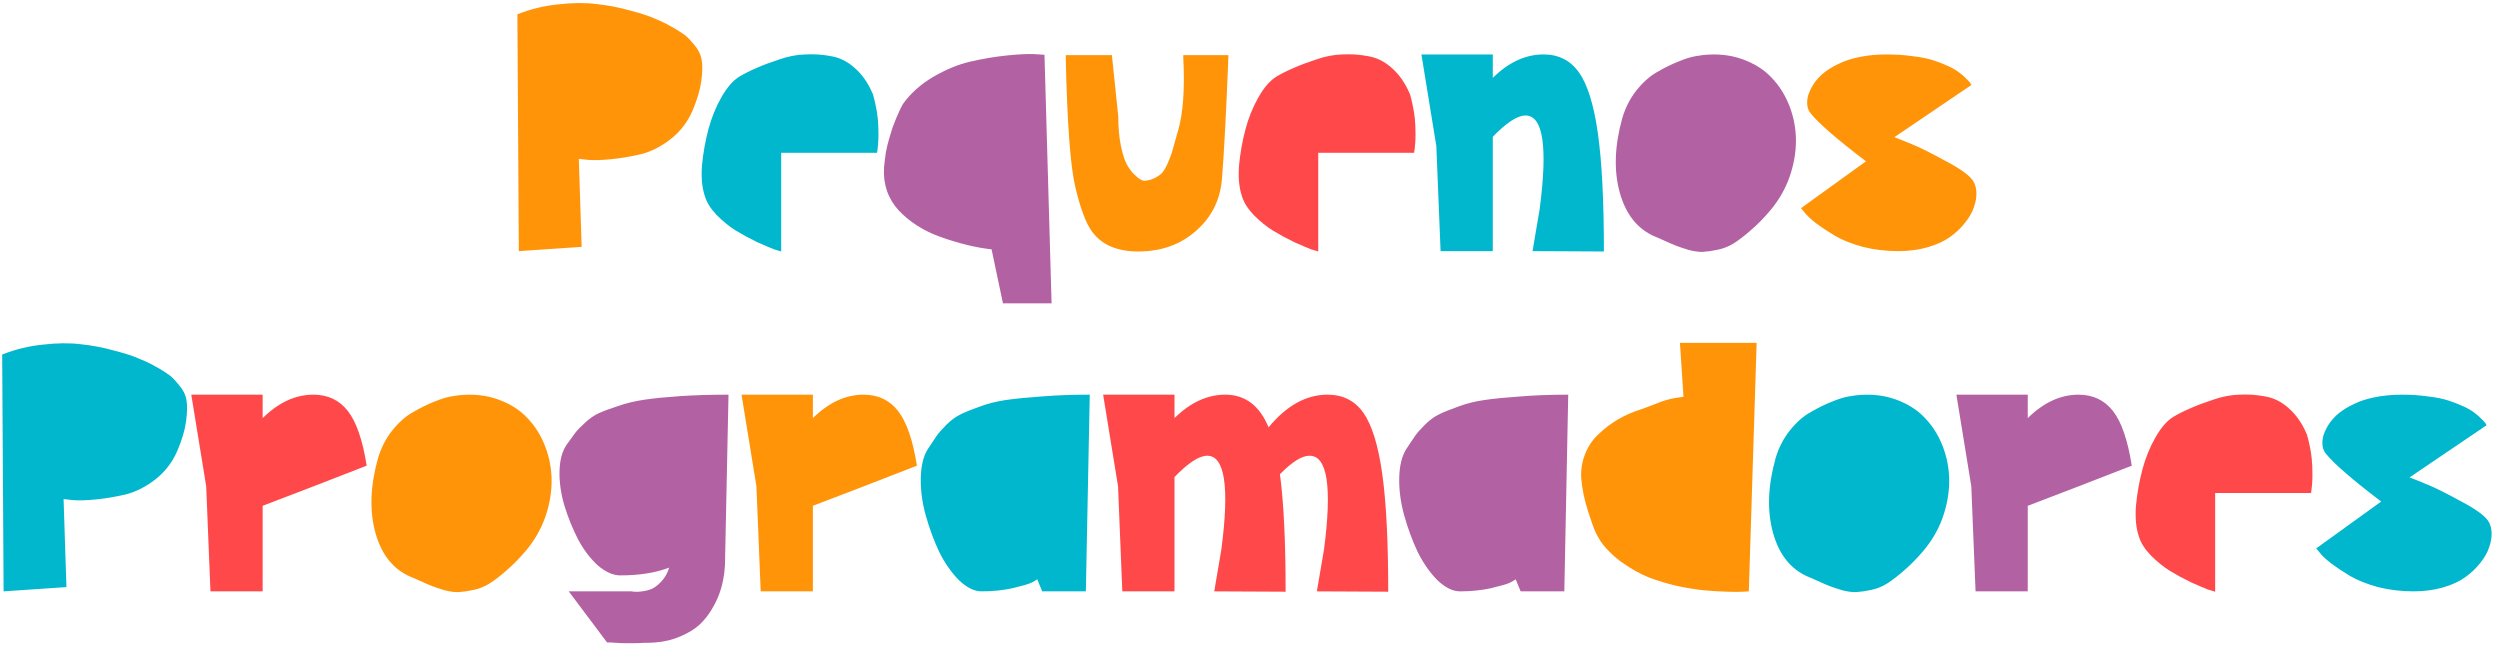 <svg width="169" height="44" viewBox="0 0 169 44" fill="none" xmlns="http://www.w3.org/2000/svg">
<path d="M39.32 16.688L35.072 16.976L34.976 0.968C35.856 0.616 36.776 0.392 37.736 0.296C38.696 0.184 39.552 0.176 40.304 0.272C41.072 0.352 41.824 0.496 42.56 0.704C43.312 0.896 43.896 1.088 44.312 1.28C44.744 1.456 45.104 1.632 45.392 1.808C45.424 1.824 45.472 1.848 45.536 1.88C45.856 2.072 46.104 2.232 46.28 2.36C46.456 2.488 46.672 2.712 46.928 3.032C47.2 3.336 47.368 3.672 47.432 4.04C47.496 4.392 47.488 4.872 47.408 5.48C47.328 6.072 47.128 6.744 46.808 7.496C46.472 8.264 45.976 8.904 45.32 9.416C44.68 9.912 44.016 10.248 43.328 10.424C42.64 10.584 41.976 10.696 41.336 10.76C40.696 10.824 40.168 10.84 39.752 10.808L39.128 10.736L39.32 16.688ZM79.989 3.728H83.037V3.896C82.893 7.56 82.749 10.288 82.605 12.08C82.493 13.488 81.925 14.648 80.901 15.56C79.845 16.52 78.525 17 76.941 17C75.517 17 74.477 16.552 73.821 15.656C73.421 15.112 73.053 14.144 72.717 12.752L72.693 12.656C72.357 11.248 72.141 8.328 72.045 3.896V3.728H75.165L75.597 7.904C75.597 8.624 75.653 9.264 75.765 9.824C75.877 10.368 76.005 10.784 76.149 11.072C76.293 11.344 76.461 11.576 76.653 11.768C76.845 11.96 76.989 12.08 77.085 12.128C77.181 12.176 77.261 12.208 77.325 12.224C77.581 12.208 77.813 12.152 78.021 12.056C78.245 11.944 78.421 11.824 78.549 11.696C78.677 11.552 78.805 11.336 78.933 11.048C79.061 10.744 79.157 10.496 79.221 10.304C79.285 10.096 79.373 9.784 79.485 9.368C79.549 9.144 79.597 8.976 79.629 8.864C79.981 7.664 80.101 6.008 79.989 3.896V3.728ZM133.364 12.2C133.508 12.408 133.588 12.672 133.604 12.992C133.62 13.312 133.564 13.648 133.436 14C133.324 14.352 133.124 14.704 132.836 15.056C132.564 15.408 132.228 15.728 131.828 16.016C131.428 16.304 130.924 16.536 130.316 16.712C129.708 16.888 129.044 16.976 128.324 16.976C127.492 16.976 126.692 16.88 125.924 16.688C125.172 16.48 124.548 16.232 124.052 15.944C123.572 15.656 123.148 15.376 122.78 15.104C122.412 14.816 122.148 14.568 121.988 14.36L121.748 14.072L126.14 10.904C124.204 9.432 122.964 8.36 122.42 7.688C122.292 7.544 122.212 7.368 122.18 7.16C122.148 6.936 122.164 6.704 122.228 6.464C122.308 6.208 122.428 5.952 122.588 5.696C122.764 5.424 122.996 5.168 123.284 4.928C123.588 4.688 123.932 4.48 124.316 4.304C124.7 4.112 125.172 3.96 125.732 3.848C126.292 3.736 126.892 3.68 127.532 3.68C128.172 3.68 128.764 3.72 129.308 3.8C129.868 3.864 130.34 3.96 130.724 4.088C131.108 4.216 131.452 4.352 131.756 4.496C132.06 4.64 132.3 4.784 132.476 4.928C132.668 5.072 132.82 5.208 132.932 5.336C133.06 5.448 133.148 5.544 133.196 5.624L133.268 5.744L128.06 9.272C128.396 9.4 128.812 9.568 129.308 9.776C129.82 9.984 130.556 10.352 131.516 10.88C132.492 11.392 133.108 11.832 133.364 12.2ZM30.953 26.728C31.929 26.616 32.825 26.704 33.641 26.992C34.457 27.28 35.121 27.696 35.633 28.24C36.161 28.784 36.569 29.432 36.857 30.184C37.145 30.936 37.289 31.712 37.289 32.512C37.289 33.312 37.145 34.128 36.857 34.96C36.569 35.776 36.137 36.528 35.561 37.216C35.113 37.744 34.673 38.192 34.241 38.56C33.825 38.928 33.441 39.224 33.089 39.448C32.753 39.656 32.393 39.8 32.009 39.88C31.625 39.96 31.297 40.008 31.025 40.024C30.769 40.04 30.449 40 30.065 39.904C29.697 39.792 29.409 39.696 29.201 39.616C28.993 39.536 28.697 39.408 28.313 39.232C28.073 39.12 27.889 39.04 27.761 38.992C26.593 38.496 25.801 37.512 25.385 36.04C24.969 34.552 25.025 32.864 25.553 30.976C25.761 30.272 26.081 29.648 26.513 29.104C26.961 28.544 27.433 28.128 27.929 27.856C28.425 27.568 28.897 27.336 29.345 27.16C29.809 26.968 30.193 26.848 30.497 26.8L30.953 26.728ZM58.383 26.68C59.359 26.68 60.135 27.048 60.711 27.784C61.287 28.52 61.711 29.752 61.983 31.48L58.335 32.896L54.951 34.192V39.976H51.423L51.135 32.872L50.127 26.68H54.951V28.264C56.023 27.208 57.167 26.68 58.383 26.68ZM113.564 23.176H118.748L118.22 39.976C118.124 39.976 117.988 39.984 117.812 40C117.652 40.016 117.3 40.016 116.756 40C116.228 39.984 115.708 39.952 115.196 39.904C114.684 39.856 114.084 39.76 113.396 39.616C112.708 39.456 112.068 39.264 111.476 39.04C110.884 38.8 110.292 38.472 109.7 38.056C109.108 37.64 108.62 37.168 108.236 36.64C108.14 36.496 108.028 36.304 107.9 36.064C107.772 35.808 107.588 35.304 107.348 34.552C107.108 33.8 106.956 33.064 106.892 32.344C106.86 31.752 106.948 31.2 107.156 30.688C107.364 30.16 107.668 29.712 108.068 29.344C108.468 28.96 108.9 28.632 109.364 28.36C109.828 28.088 110.332 27.864 110.876 27.688C111.116 27.608 111.42 27.496 111.788 27.352C112.172 27.192 112.492 27.08 112.748 27.016C113.02 26.936 113.372 26.872 113.804 26.824L113.564 23.176Z" fill="#FF9408"/>
<path d="M58.976 6.296C59.008 6.344 59.032 6.416 59.048 6.512C59.08 6.608 59.128 6.808 59.192 7.112C59.256 7.4 59.304 7.696 59.336 8C59.368 8.304 59.384 8.672 59.384 9.104C59.384 9.536 59.352 9.944 59.288 10.328H52.808V17C52.696 16.968 52.536 16.92 52.328 16.856C52.12 16.776 51.744 16.616 51.2 16.376C50.672 16.12 50.184 15.856 49.736 15.584C49.304 15.312 48.88 14.968 48.464 14.552C48.048 14.12 47.776 13.688 47.648 13.256C47.456 12.68 47.392 11.984 47.456 11.168C47.536 10.336 47.68 9.528 47.888 8.744C48.096 7.96 48.392 7.232 48.776 6.56C49.16 5.888 49.568 5.424 50 5.168C50.352 4.96 50.736 4.768 51.152 4.592C51.584 4.4 52.096 4.208 52.688 4.016C53.28 3.808 53.864 3.696 54.44 3.68C55.032 3.648 55.616 3.688 56.192 3.8C56.768 3.896 57.296 4.16 57.776 4.592C58.272 5.024 58.672 5.592 58.976 6.296ZM108.424 17L103.6 16.976C103.6 16.976 103.76 16.032 104.08 14.144C104.64 9.888 104.312 7.776 103.096 7.808C102.552 7.824 101.824 8.304 100.912 9.248V16.976H97.384L97.096 9.872L96.088 3.68H100.912V5.264C101.984 4.208 103.128 3.68 104.344 3.68C105.368 3.68 106.168 4.088 106.744 4.904C107.32 5.72 107.744 7.088 108.016 9.008C108.288 10.928 108.424 13.592 108.424 17ZM4.491 39.688L0.243 39.976L0.147 23.968C1.027 23.616 1.947 23.392 2.907 23.296C3.867 23.184 4.723 23.176 5.475 23.272C6.243 23.352 6.995 23.496 7.731 23.704C8.483 23.896 9.067 24.088 9.483 24.28C9.915 24.456 10.275 24.632 10.563 24.808C10.595 24.824 10.643 24.848 10.707 24.88C11.027 25.072 11.275 25.232 11.451 25.36C11.627 25.488 11.844 25.712 12.1 26.032C12.371 26.336 12.54 26.672 12.604 27.04C12.668 27.392 12.659 27.872 12.579 28.48C12.499 29.072 12.3 29.744 11.979 30.496C11.643 31.264 11.148 31.904 10.492 32.416C9.851 32.912 9.187 33.248 8.499 33.424C7.811 33.584 7.147 33.696 6.507 33.76C5.867 33.824 5.339 33.84 4.923 33.808L4.299 33.736L4.491 39.688ZM62.724 30.352C62.965 29.984 63.157 29.696 63.3 29.488C63.444 29.28 63.669 29.024 63.972 28.72C64.276 28.416 64.588 28.184 64.909 28.024C65.228 27.864 65.66 27.688 66.204 27.496C66.749 27.288 67.349 27.136 68.004 27.04C68.677 26.944 69.484 26.864 70.428 26.8C71.388 26.72 72.469 26.68 73.668 26.68L73.404 39.976H70.453L70.117 39.16C70.037 39.224 69.9 39.304 69.709 39.4C69.532 39.48 69.117 39.6 68.46 39.76C67.805 39.904 67.1 39.976 66.349 39.976C65.868 39.976 65.365 39.728 64.837 39.232C64.325 38.72 63.877 38.08 63.492 37.312C63.124 36.528 62.821 35.704 62.581 34.84C62.34 33.976 62.228 33.136 62.245 32.32C62.261 31.488 62.42 30.832 62.724 30.352ZM125.43 26.728C126.406 26.616 127.302 26.704 128.118 26.992C128.934 27.28 129.598 27.696 130.11 28.24C130.638 28.784 131.046 29.432 131.334 30.184C131.622 30.936 131.766 31.712 131.766 32.512C131.766 33.312 131.622 34.128 131.334 34.96C131.046 35.776 130.614 36.528 130.038 37.216C129.59 37.744 129.15 38.192 128.718 38.56C128.302 38.928 127.918 39.224 127.566 39.448C127.23 39.656 126.87 39.8 126.486 39.88C126.102 39.96 125.774 40.008 125.502 40.024C125.246 40.04 124.926 40 124.542 39.904C124.174 39.792 123.886 39.696 123.678 39.616C123.47 39.536 123.174 39.408 122.79 39.232C122.55 39.12 122.366 39.04 122.238 38.992C121.07 38.496 120.278 37.512 119.862 36.04C119.446 34.552 119.502 32.864 120.03 30.976C120.238 30.272 120.558 29.648 120.99 29.104C121.438 28.544 121.91 28.128 122.406 27.856C122.902 27.568 123.374 27.336 123.822 27.16C124.286 26.968 124.67 26.848 124.974 26.8L125.43 26.728ZM168.192 35.2C168.336 35.408 168.416 35.672 168.432 35.992C168.448 36.312 168.392 36.648 168.264 37C168.152 37.352 167.952 37.704 167.664 38.056C167.392 38.408 167.056 38.728 166.656 39.016C166.256 39.304 165.752 39.536 165.144 39.712C164.536 39.888 163.872 39.976 163.152 39.976C162.32 39.976 161.52 39.88 160.752 39.688C160 39.48 159.376 39.232 158.88 38.944C158.4 38.656 157.976 38.376 157.608 38.104C157.24 37.816 156.976 37.568 156.816 37.36L156.576 37.072L160.968 33.904C159.032 32.432 157.792 31.36 157.248 30.688C157.12 30.544 157.04 30.368 157.008 30.16C156.976 29.936 156.992 29.704 157.056 29.464C157.136 29.208 157.256 28.952 157.416 28.696C157.592 28.424 157.824 28.168 158.112 27.928C158.416 27.688 158.76 27.48 159.144 27.304C159.528 27.112 160 26.96 160.56 26.848C161.12 26.736 161.72 26.68 162.36 26.68C163 26.68 163.592 26.72 164.136 26.8C164.696 26.864 165.168 26.96 165.552 27.088C165.936 27.216 166.28 27.352 166.584 27.496C166.888 27.64 167.128 27.784 167.304 27.928C167.496 28.072 167.648 28.208 167.76 28.336C167.888 28.448 167.976 28.544 168.024 28.624L168.096 28.744L162.888 32.272C163.224 32.4 163.64 32.568 164.136 32.776C164.648 32.984 165.384 33.352 166.344 33.88C167.32 34.392 167.936 34.832 168.192 35.2Z" fill="#01B7CD"/>
<path d="M70.607 3.704L71.087 20.504H67.799L67.031 16.856C65.991 16.744 64.839 16.464 63.575 16.016C62.455 15.616 61.519 15.024 60.767 14.24C60.031 13.44 59.695 12.472 59.759 11.336C59.791 11 59.831 10.664 59.879 10.328C59.943 9.992 60.015 9.688 60.095 9.416C60.175 9.144 60.255 8.88 60.335 8.624C60.431 8.368 60.519 8.144 60.599 7.952C60.679 7.76 60.751 7.6 60.815 7.472C60.879 7.328 60.935 7.216 60.983 7.136L61.031 7.04C61.559 6.304 62.247 5.688 63.095 5.192C63.943 4.696 64.783 4.352 65.615 4.16C66.463 3.968 67.271 3.832 68.039 3.752C68.807 3.672 69.423 3.64 69.887 3.656L70.607 3.704ZM115.07 3.728C116.046 3.616 116.942 3.704 117.758 3.992C118.574 4.28 119.238 4.696 119.75 5.24C120.278 5.784 120.686 6.432 120.974 7.184C121.262 7.936 121.406 8.712 121.406 9.512C121.406 10.312 121.262 11.128 120.974 11.96C120.686 12.776 120.254 13.528 119.678 14.216C119.23 14.744 118.79 15.192 118.358 15.56C117.942 15.928 117.558 16.224 117.206 16.448C116.87 16.656 116.51 16.8 116.126 16.88C115.742 16.96 115.414 17.008 115.142 17.024C114.886 17.04 114.566 17 114.182 16.904C113.814 16.792 113.526 16.696 113.318 16.616C113.11 16.536 112.814 16.408 112.43 16.232C112.19 16.12 112.006 16.04 111.878 15.992C110.71 15.496 109.918 14.512 109.502 13.04C109.086 11.552 109.142 9.864 109.67 7.976C109.878 7.272 110.198 6.648 110.63 6.104C111.078 5.544 111.55 5.128 112.046 4.856C112.542 4.568 113.014 4.336 113.462 4.16C113.926 3.968 114.31 3.848 114.614 3.8L115.07 3.728ZM38.303 30.064C38.543 29.728 38.735 29.464 38.879 29.272C39.023 29.08 39.247 28.848 39.551 28.576C39.855 28.288 40.167 28.072 40.487 27.928C40.807 27.784 41.239 27.624 41.783 27.448C42.327 27.256 42.927 27.112 43.583 27.016C44.255 26.92 45.063 26.84 46.007 26.776C46.967 26.712 48.047 26.68 49.247 26.68L49.007 38.2C49.007 38.264 48.999 38.36 48.983 38.488C48.983 38.6 48.951 38.832 48.887 39.184C48.823 39.52 48.735 39.84 48.623 40.144C48.511 40.464 48.335 40.824 48.095 41.224C47.855 41.624 47.575 41.968 47.255 42.256C46.935 42.544 46.511 42.8 45.983 43.024C45.471 43.248 44.903 43.384 44.279 43.432C44.023 43.448 43.767 43.456 43.511 43.456C43.255 43.472 43.023 43.48 42.815 43.48C42.607 43.48 42.407 43.48 42.215 43.48C42.023 43.48 41.855 43.472 41.711 43.456C41.583 43.456 41.463 43.448 41.351 43.432C41.255 43.432 41.183 43.432 41.135 43.432H41.039L38.447 39.976H42.719C42.767 39.992 42.831 40 42.911 40C43.007 40.016 43.175 40.008 43.415 39.976C43.655 39.944 43.871 39.888 44.063 39.808C44.271 39.712 44.487 39.544 44.711 39.304C44.951 39.048 45.127 38.736 45.239 38.368C44.327 38.72 43.223 38.896 41.927 38.896C41.447 38.896 40.943 38.672 40.415 38.224C39.903 37.76 39.455 37.168 39.071 36.448C38.703 35.728 38.399 34.976 38.159 34.192C37.919 33.392 37.807 32.616 37.823 31.864C37.839 31.112 37.999 30.512 38.303 30.064ZM95.068 30.352C95.308 29.984 95.5 29.696 95.644 29.488C95.788 29.28 96.012 29.024 96.316 28.72C96.62 28.416 96.932 28.184 97.252 28.024C97.572 27.864 98.004 27.688 98.548 27.496C99.092 27.288 99.692 27.136 100.348 27.04C101.02 26.944 101.828 26.864 102.772 26.8C103.732 26.72 104.812 26.68 106.012 26.68L105.748 39.976H102.796L102.46 39.16C102.38 39.224 102.244 39.304 102.052 39.4C101.876 39.48 101.46 39.6 100.804 39.76C100.148 39.904 99.444 39.976 98.692 39.976C98.212 39.976 97.708 39.728 97.18 39.232C96.668 38.72 96.22 38.08 95.836 37.312C95.468 36.528 95.164 35.704 94.924 34.84C94.684 33.976 94.572 33.136 94.588 32.32C94.604 31.488 94.764 30.832 95.068 30.352ZM140.508 26.68C141.484 26.68 142.26 27.048 142.836 27.784C143.412 28.52 143.836 29.752 144.108 31.48L140.46 32.896L137.076 34.192V39.976H133.548L133.26 32.872L132.252 26.68H137.076V28.264C138.148 27.208 139.292 26.68 140.508 26.68Z" fill="#B261A3"/>
<path d="M95.281 6.296C95.313 6.344 95.337 6.416 95.353 6.512C95.385 6.608 95.433 6.808 95.497 7.112C95.561 7.4 95.609 7.696 95.641 8C95.673 8.304 95.689 8.672 95.689 9.104C95.689 9.536 95.657 9.944 95.593 10.328H89.113V17C89.001 16.968 88.841 16.92 88.633 16.856C88.425 16.776 88.049 16.616 87.505 16.376C86.977 16.12 86.489 15.856 86.041 15.584C85.609 15.312 85.185 14.968 84.769 14.552C84.353 14.12 84.081 13.688 83.953 13.256C83.761 12.68 83.697 11.984 83.761 11.168C83.841 10.336 83.985 9.528 84.193 8.744C84.401 7.96 84.697 7.232 85.081 6.56C85.465 5.888 85.873 5.424 86.305 5.168C86.657 4.96 87.041 4.768 87.457 4.592C87.889 4.4 88.401 4.208 88.993 4.016C89.585 3.808 90.169 3.696 90.745 3.68C91.337 3.648 91.921 3.688 92.497 3.8C93.073 3.896 93.601 4.16 94.081 4.592C94.577 5.024 94.977 5.592 95.281 6.296ZM21.187 26.68C22.163 26.68 22.939 27.048 23.515 27.784C24.091 28.52 24.515 29.752 24.787 31.48L21.139 32.896L17.755 34.192V39.976H14.227L13.939 32.872L12.931 26.68H17.755V28.264C18.827 27.208 19.971 26.68 21.187 26.68ZM93.844 40L89.02 39.976C89.02 39.976 89.18 39.04 89.5 37.168C90.06 32.912 89.732 30.792 88.516 30.808C88.004 30.808 87.34 31.224 86.524 32.056C86.78 33.96 86.908 36.608 86.908 40L82.084 39.976C82.084 39.976 82.244 39.032 82.564 37.144C83.124 32.888 82.796 30.776 81.58 30.808C81.036 30.824 80.308 31.304 79.396 32.248V39.976H75.868L75.58 32.872L74.572 26.68H79.396V28.264C80.468 27.208 81.612 26.68 82.828 26.68C84.172 26.68 85.148 27.416 85.756 28.888C86.972 27.416 88.3 26.68 89.74 26.68C90.78 26.68 91.588 27.088 92.164 27.904C92.74 28.72 93.164 30.088 93.436 32.008C93.708 33.928 93.844 36.592 93.844 40ZM155.913 29.296C155.945 29.344 155.969 29.416 155.985 29.512C156.017 29.608 156.065 29.808 156.129 30.112C156.193 30.4 156.241 30.696 156.273 31C156.305 31.304 156.321 31.672 156.321 32.104C156.321 32.536 156.289 32.944 156.225 33.328H149.745V40C149.633 39.968 149.473 39.92 149.265 39.856C149.057 39.776 148.681 39.616 148.137 39.376C147.609 39.12 147.121 38.856 146.673 38.584C146.241 38.312 145.817 37.968 145.401 37.552C144.985 37.12 144.713 36.688 144.585 36.256C144.393 35.68 144.329 34.984 144.393 34.168C144.473 33.336 144.617 32.528 144.825 31.744C145.033 30.96 145.329 30.232 145.713 29.56C146.097 28.888 146.505 28.424 146.937 28.168C147.289 27.96 147.673 27.768 148.089 27.592C148.521 27.4 149.033 27.208 149.625 27.016C150.217 26.808 150.801 26.696 151.377 26.68C151.969 26.648 152.553 26.688 153.129 26.8C153.705 26.896 154.233 27.16 154.713 27.592C155.209 28.024 155.609 28.592 155.913 29.296Z" fill="#FF484A"/>
</svg>
